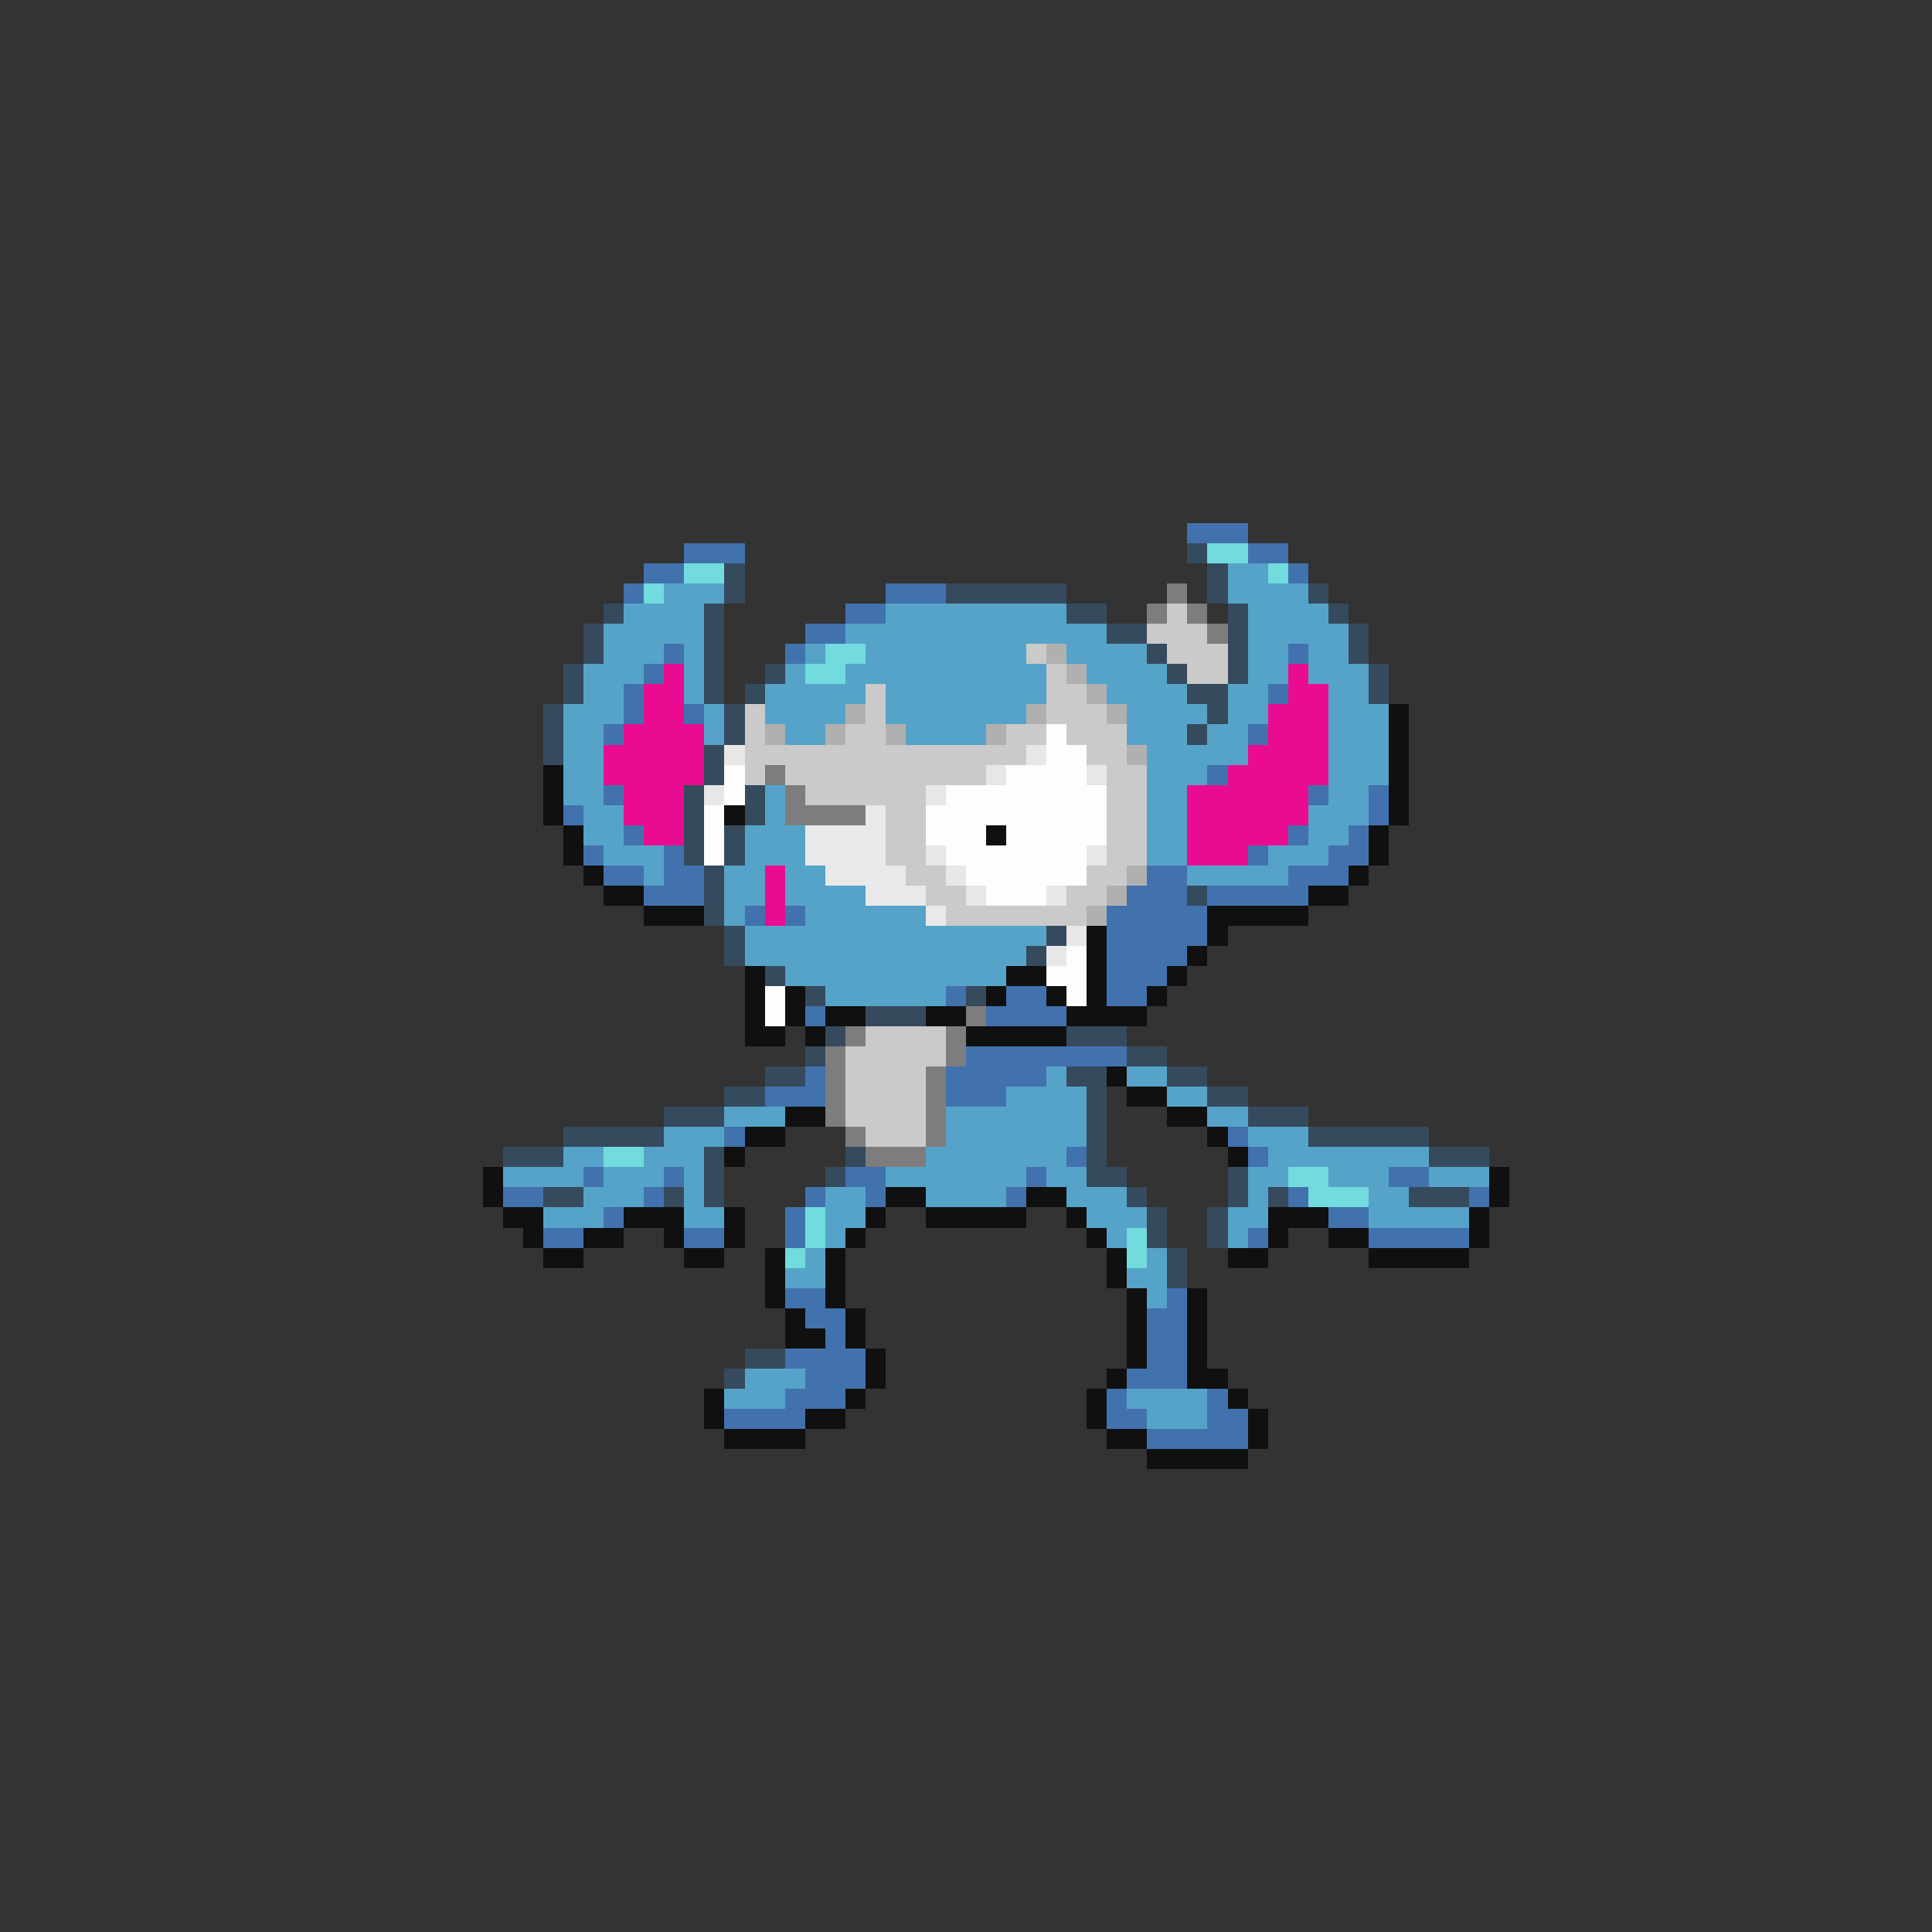 <svg xmlns="http://www.w3.org/2000/svg" viewBox="0 -0.5 96 96" shape-rendering="crispEdges">
<rect x="0" y="-0.5" width="96" height="96" fill="#333333" stroke="none"/>
<path stroke="#4272ad" d="M59 26h3M34 27h3M62 27h2M32 28h2M64 28h1M31 29h1M44 29h3M42 30h2M40 31h2M33 32h1M39 32h1M64 32h1M32 33h1M31 34h1M63 34h1M31 35h1M34 35h1M30 36h1M62 36h1M60 38h1M30 39h1M65 39h1M68 39h1M28 40h1M68 40h1M31 41h1M64 41h1M67 41h1M29 42h1M33 42h1M62 42h1M66 42h2M30 43h2M33 43h2M57 43h2M64 43h3M32 44h3M56 44h3M60 44h5M37 45h1M39 45h1M55 45h5M55 46h5M55 47h4M55 48h3M47 49h1M50 49h2M55 49h2M40 50h1M49 50h4M48 52h8M40 53h1M47 53h5M38 54h3M47 54h3M36 56h1M61 56h1M53 57h1M62 57h1M29 58h1M33 58h1M42 58h2M51 58h1M69 58h2M25 59h2M32 59h1M40 59h1M43 59h1M50 59h1M64 59h1M73 59h1M30 60h1M39 60h1M66 60h2M27 61h2M34 61h2M39 61h1M62 61h1M68 61h5M39 64h2M58 64h1M40 65h2M57 65h2M41 66h1M57 66h2M39 67h4M57 67h2M40 68h3M56 68h3M39 69h3M55 69h1M60 69h1M36 70h4M55 70h2M60 70h2M57 71h5" />
<path stroke="#364a5d" d="M59 27h1M36 28h1M60 28h1M36 29h1M47 29h6M60 29h1M65 29h1M30 30h1M35 30h1M53 30h2M61 30h1M66 30h1M29 31h1M35 31h1M55 31h2M61 31h1M67 31h1M29 32h1M35 32h1M57 32h1M61 32h1M67 32h1M28 33h1M35 33h1M38 33h1M58 33h1M61 33h1M68 33h1M28 34h1M35 34h1M37 34h1M59 34h2M68 34h1M27 35h1M36 35h1M60 35h1M27 36h1M36 36h1M59 36h1M27 37h1M35 37h1M35 38h1M34 39h1M37 39h1M34 40h1M37 40h1M34 41h1M36 41h1M34 42h1M36 42h1M35 43h1M35 44h1M59 44h1M35 45h1M36 46h1M52 46h1M36 47h1M51 47h1M38 48h1M40 49h1M48 49h1M43 50h3M41 51h1M53 51h3M40 52h1M56 52h2M38 53h2M53 53h2M58 53h2M36 54h2M54 54h1M60 54h2M33 55h3M54 55h1M62 55h3M28 56h5M54 56h1M65 56h6M25 57h3M35 57h1M42 57h1M54 57h1M71 57h3M35 58h1M41 58h1M54 58h2M61 58h1M27 59h2M33 59h1M35 59h1M56 59h1M61 59h1M63 59h1M70 59h3M57 60h1M60 60h1M57 61h1M60 61h1M58 62h1M58 63h1M37 67h2M36 68h1" />
<path stroke="#72dbdd" d="M60 27h2M34 28h2M63 28h1M32 29h1M41 32h2M40 33h2M30 57h2M64 58h2M65 59h3M40 60h1M40 61h1M56 61h1M39 62h1M56 62h1" />
<path stroke="#56a3c9" d="M61 28h2M33 29h3M61 29h4M31 30h4M44 30h9M62 30h4M30 31h5M42 31h13M62 31h5M30 32h3M34 32h1M40 32h1M43 32h8M53 32h4M62 32h2M65 32h2M29 33h3M34 33h1M39 33h1M42 33h10M54 33h4M62 33h2M65 33h3M29 34h2M34 34h1M38 34h5M44 34h8M55 34h4M61 34h2M66 34h2M28 35h3M35 35h1M38 35h4M44 35h7M56 35h4M61 35h2M66 35h3M28 36h2M35 36h1M39 36h2M45 36h4M56 36h3M60 36h2M66 36h3M28 37h2M57 37h5M66 37h3M28 38h2M57 38h3M66 38h3M28 39h2M38 39h1M57 39h2M66 39h2M29 40h2M38 40h1M57 40h2M65 40h3M29 41h2M37 41h3M57 41h2M65 41h2M30 42h3M37 42h3M57 42h2M63 42h3M32 43h1M36 43h2M39 43h2M59 43h5M36 44h2M39 44h4M36 45h1M40 45h6M37 46h15M37 47h14M39 48h11M41 49h6M52 53h1M56 53h2M50 54h4M58 54h2M36 55h3M47 55h7M60 55h2M33 56h3M47 56h7M62 56h3M28 57h2M32 57h3M46 57h7M63 57h8M25 58h4M30 58h3M34 58h1M44 58h7M52 58h2M62 58h2M66 58h3M71 58h3M29 59h3M34 59h1M41 59h2M46 59h4M53 59h3M62 59h1M68 59h2M27 60h3M34 60h2M41 60h2M54 60h3M61 60h2M68 60h5M41 61h1M55 61h1M61 61h1M40 62h1M57 62h1M39 63h2M56 63h2M57 64h1M37 68h3M36 69h3M56 69h4M57 70h3" />
<path stroke="#7d7d7d" d="M58 29h1M57 30h1M59 30h1M60 31h1M38 38h1M39 39h1M39 40h4M48 50h1M42 51h1M47 51h1M41 52h1M47 52h1M41 53h1M46 53h1M41 54h1M46 54h1M41 55h1M46 55h1M42 56h1M46 56h1M43 57h3" />
<path stroke="#cacaca" d="M58 30h1M57 31h3M51 32h1M58 32h3M52 33h1M59 33h2M43 34h1M52 34h2M37 35h1M43 35h1M52 35h3M37 36h1M42 36h2M50 36h2M53 36h3M37 37h14M54 37h2M37 38h1M39 38h10M55 38h2M40 39h6M55 39h2M44 40h2M55 40h2M44 41h2M55 41h2M44 42h2M55 42h2M45 43h2M54 43h2M46 44h2M53 44h2M47 45h7M43 51h4M42 52h5M42 53h4M42 54h4M42 55h4M43 56h3" />
<path stroke="#b0b0b0" d="M52 32h1M53 33h1M54 34h1M42 35h1M51 35h1M55 35h1M38 36h1M41 36h1M44 36h1M49 36h1M56 37h1M56 43h1M55 44h1M54 45h1" />
<path stroke="#e90c90" d="M33 33h1M64 33h1M32 34h2M64 34h2M32 35h2M63 35h3M31 36h4M63 36h3M30 37h5M62 37h4M30 38h5M61 38h5M31 39h3M59 39h6M31 40h3M59 40h6M32 41h2M59 41h5M59 42h3M38 43h1M38 44h1M38 45h1" />
<path stroke="#101010" d="M69 35h1M69 36h1M69 37h1M27 38h1M69 38h1M27 39h1M69 39h1M27 40h1M36 40h1M69 40h1M28 41h1M49 41h1M68 41h1M28 42h1M68 42h1M29 43h1M67 43h1M30 44h2M65 44h2M32 45h3M60 45h5M54 46h1M60 46h1M54 47h1M59 47h1M37 48h1M50 48h2M54 48h1M58 48h1M37 49h1M39 49h1M49 49h1M52 49h1M54 49h1M57 49h1M37 50h1M39 50h1M41 50h2M46 50h2M53 50h4M37 51h2M40 51h1M48 51h5M55 53h1M56 54h2M39 55h2M58 55h2M37 56h2M60 56h1M36 57h1M61 57h1M24 58h1M74 58h1M24 59h1M44 59h2M51 59h2M74 59h1M25 60h2M31 60h3M36 60h1M43 60h1M46 60h5M53 60h1M63 60h3M73 60h1M26 61h1M29 61h2M33 61h1M36 61h1M42 61h1M54 61h1M63 61h1M66 61h2M73 61h1M27 62h2M34 62h2M38 62h1M41 62h1M55 62h1M61 62h2M68 62h5M38 63h1M41 63h1M55 63h1M38 64h1M41 64h1M56 64h1M59 64h1M39 65h1M42 65h1M56 65h1M59 65h1M39 66h2M42 66h1M56 66h1M59 66h1M43 67h1M56 67h1M59 67h1M43 68h1M55 68h1M59 68h2M35 69h1M42 69h1M54 69h1M61 69h1M35 70h1M40 70h2M54 70h1M62 70h1M36 71h4M55 71h2M62 71h1M57 72h5" />
<path stroke="#fdfdfd" d="M52 36h1M52 37h2M36 38h1M50 38h4M36 39h1M47 39h8M35 40h1M46 40h9M35 41h1M46 41h3M50 41h5M35 42h1M47 42h7M48 43h6M49 44h3M53 47h1M52 48h2M38 49h1M53 49h1M38 50h1" />
<path stroke="#e7e7e7" d="M36 37h1M51 37h1M49 38h1M54 38h1M35 39h1M46 39h1M46 42h1M54 42h1M47 43h1M48 44h1M52 44h1M53 46h1M52 47h1" />
<path stroke="#e9e9e9" d="M43 40h1M40 41h4M40 42h4M41 43h4M43 44h3M46 45h1" />
</svg>